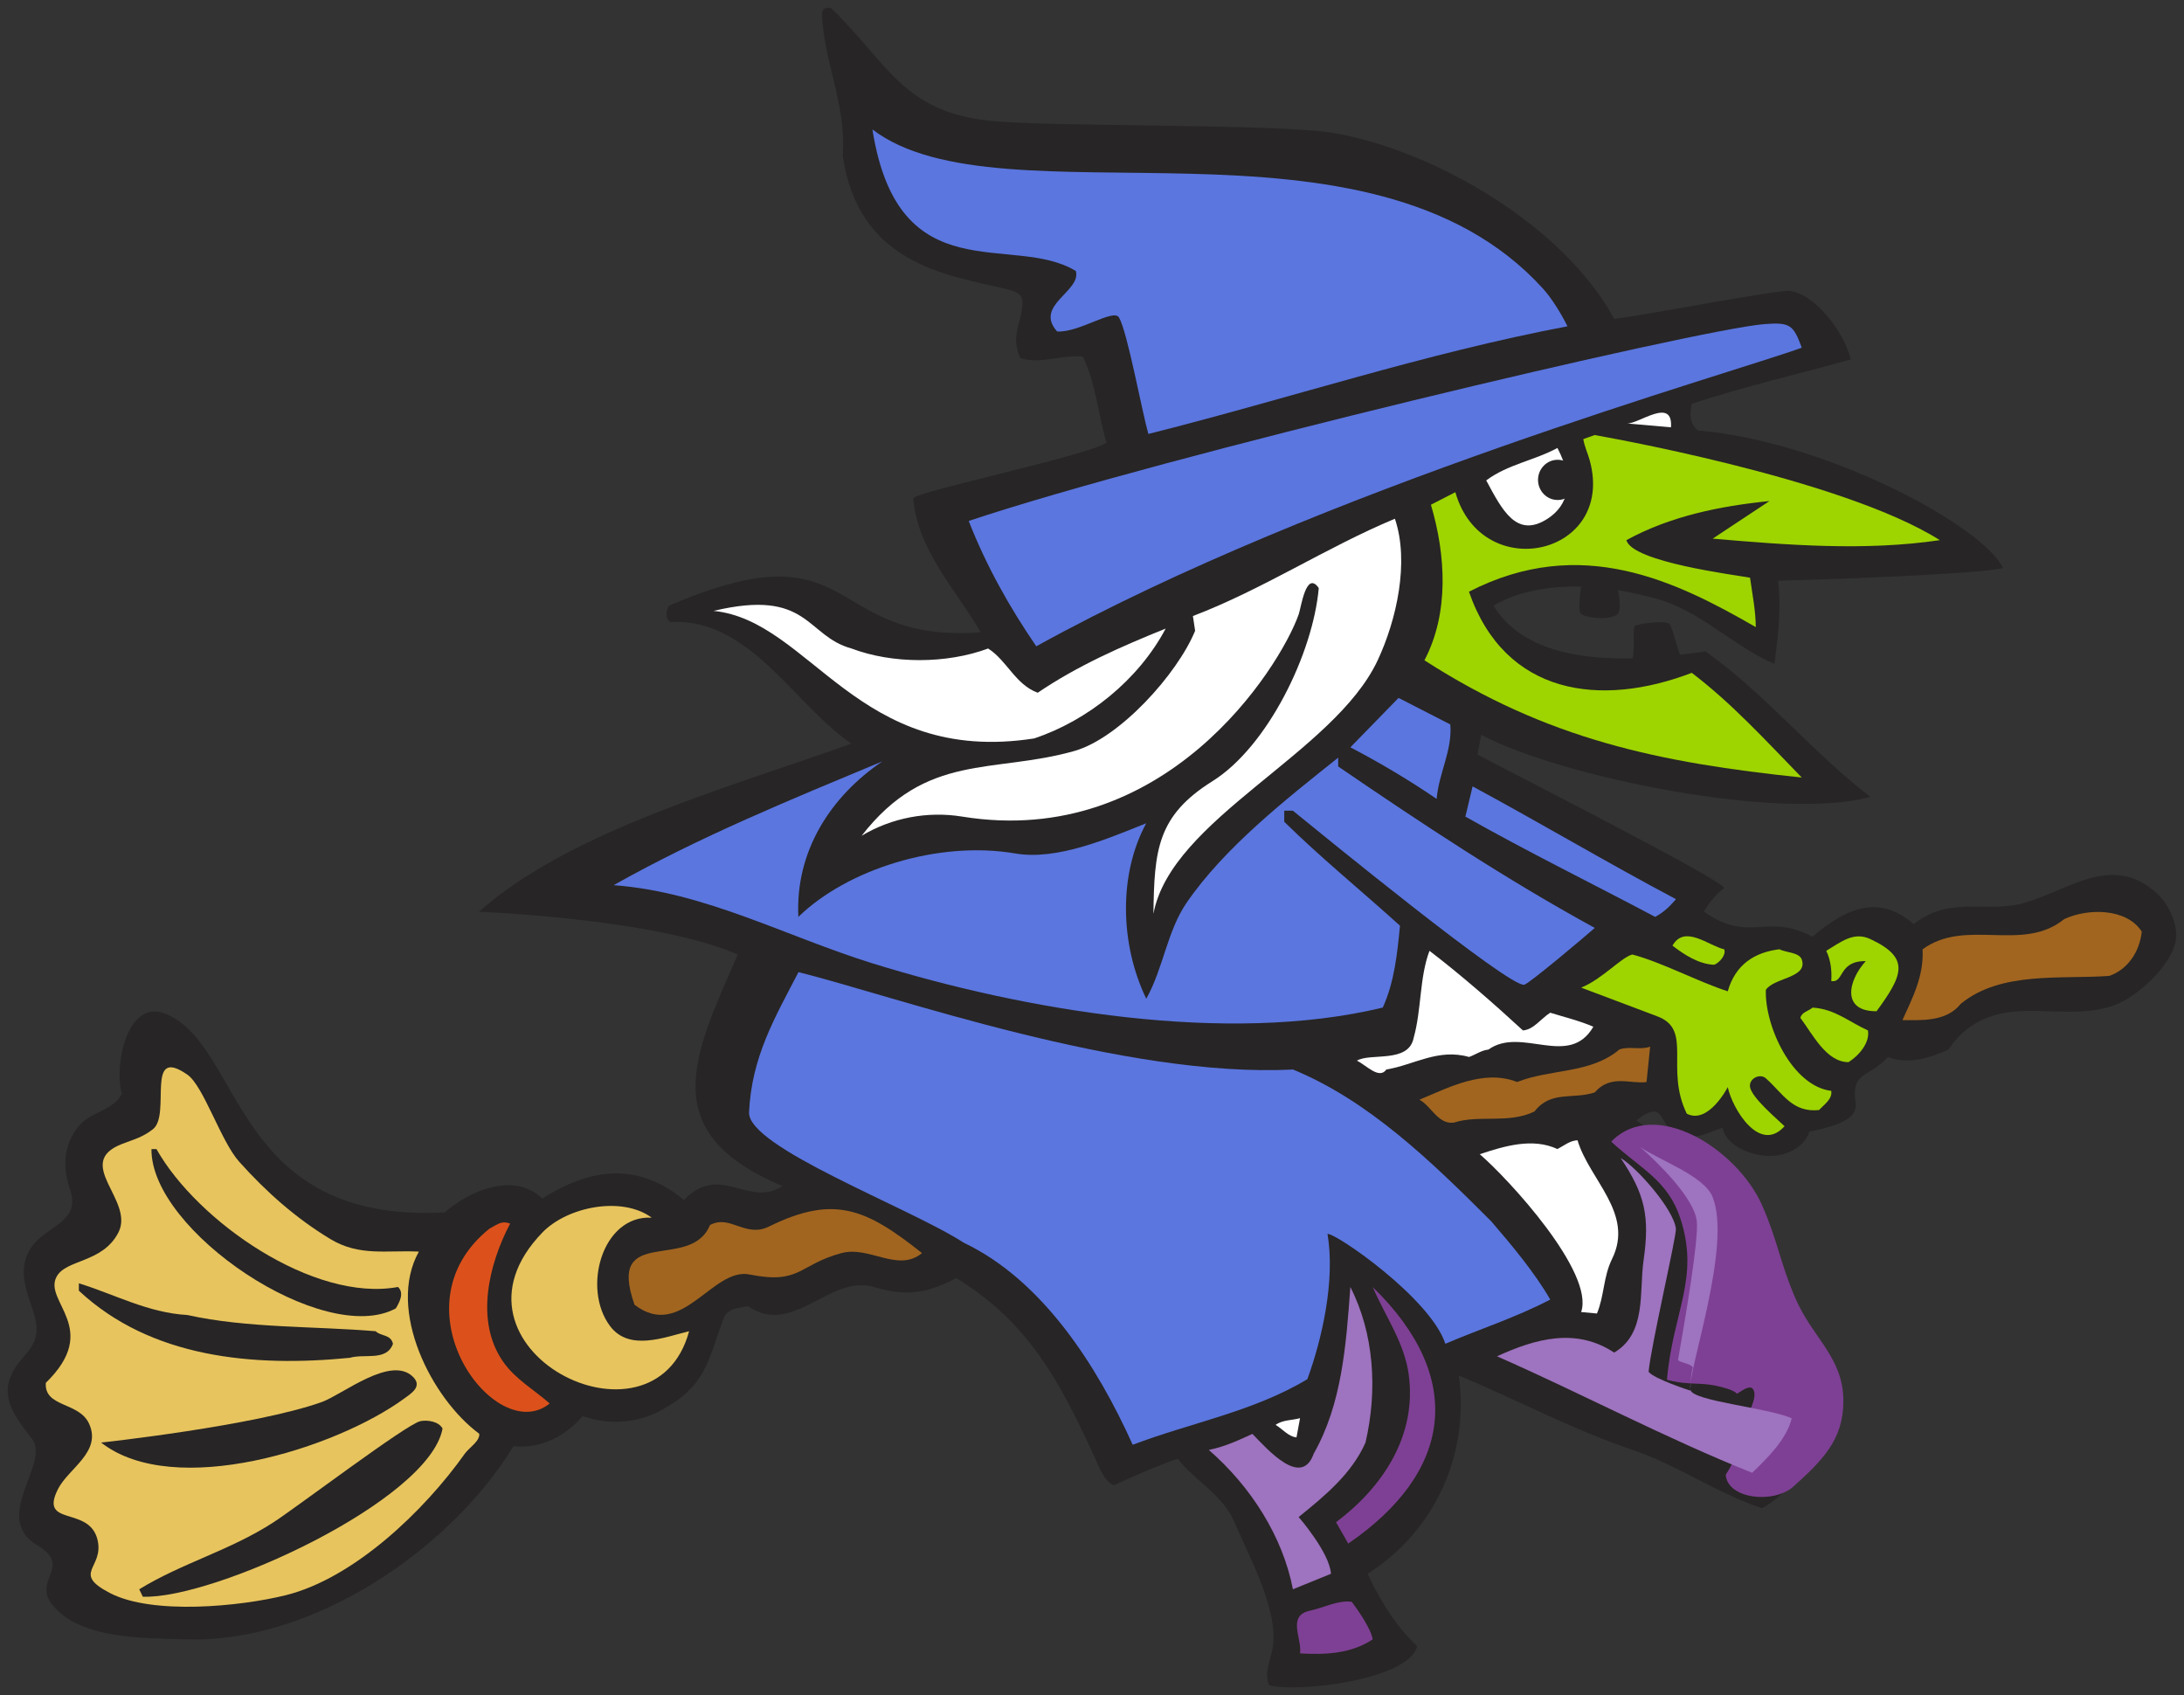 <svg xmlns="http://www.w3.org/2000/svg" xmlns:xlink="http://www.w3.org/1999/xlink" version="1.1" width="141.006" height="109.428" viewBox="0.491 -0.5 141.006 109.428">
  <rect x="0.491" y="-0.5" width="141.006" height="109.428" fill="#333333" stroke="none"/>
  <!-- Exported by Scratch - http://scratch.mit.edu/ -->
  <g id="ID0.6435067541897297">
    <path id="ID0.06439716974273324" fill="#FFFFFF" d="M 103.248 37.441 L 104.076 37.516 L 104.197 38.814 L 103.199 38.764 L 103.248 37.441 " stroke-width="1"/>
    <path id="ID0.32682618126273155" fill="#FFFFFF" d="M 106.533 40.586 L 107.943 40.436 L 108.259 41.833 L 106.703 41.958 L 106.533 40.586 " stroke-width="1"/>
    <path id="ID0.7868246049620211" fill="#272525" d="M 54.125 0.005 C 57.822 3.567 58.73 6.651 64.288 7.287 C 67.95 7.705 83.07 7.467 86.654 8.095 C 93.162 9.236 101.47 14.098 104.709 20.089 C 106.482 19.891 115.359 18.171 116.078 18.281 C 117.766 18.539 119.642 21.092 119.974 22.707 C 116.554 23.654 113.095 24.457 109.717 25.563 C 109.508 26.444 109.707 26.969 110.125 27.292 C 118.33 27.984 128.47 33.402 129.813 36.168 C 128.255 36.567 118.001 36.929 115.288 36.985 C 115.503 38.789 115.284 40.573 115.059 42.363 C 112.356 41.19 110.245 38.892 107.354 38.127 C 106.62 37.932 105.741 37.727 104.952 37.591 C 104.952 37.591 105.241 38.904 104.903 39.163 C 104.331 39.601 102.665 39.363 102.52 39.063 C 102.374 38.763 102.567 37.366 102.567 37.366 C 100.663 37.325 98.534 37.622 96.915 38.603 C 98.677 41.458 102.38 42.079 105.876 41.998 C 106.038 41.994 105.907 40.104 106.024 39.933 C 106.143 39.762 108.018 39.537 108.257 39.762 C 108.501 39.986 108.861 41.783 108.989 41.767 C 109.554 41.701 110.095 41.628 110.597 41.555 C 114.3 44.137 117.655 48.212 121.245 50.942 C 115.407 52.538 101.198 49.643 96.118 46.933 L 95.884 48.218 C 99.347 50.027 111.898 56.43 111.806 56.83 C 111.396 57.119 110.728 57.869 110.503 58.355 C 113.515 60.451 114.519 58.374 117.511 59.974 C 119.546 58.214 121.747 57.138 124.054 59.164 C 126.366 57.28 128.734 58.484 131.2 57.783 C 134.04 56.978 136.929 54.514 139.786 57.213 C 140.446 57.834 140.932 58.81 140.993 59.735 C 141.1 61.437 138.79 63.547 137.419 64.209 C 133.857 65.93 129.257 62.941 126.28 67.254 C 125.081 67.803 123.669 68.243 122.384 67.732 C 121.107 69.13 120.003 68.631 120.294 70.684 C 120.417 71.552 119.591 72.102 117.304 72.549 C 117.013 73.598 115.343 74.698 113.148 73.778 C 112.525 73.514 111.841 73.035 111.71 72.301 C 110.825 72.571 109.829 73.215 108.925 72.633 C 107.435 72.421 108.183 70.251 106.142 71.824 C 108.62 73.786 112.667 73.318 113.148 77.345 C 113.585 80.973 113.048 84.741 111.943 88.199 C 113.314 88.579 117.636 89.254 118.392 90.009 C 118.062 92.765 116.669 95.463 114.263 96.863 C 111.452 95.95 108.79 94.077 105.909 93.103 C 102.052 91.798 98.43 89.866 94.677 88.294 C 95.392 93.419 93.079 98.392 88.784 101.097 C 89.595 102.812 90.596 104.478 91.985 105.762 C 91.501 107.933 84.256 108.799 82.426 108.284 C 82.085 107.473 82.522 106.682 82.655 105.903 C 83.075 103.475 81.134 99.977 80.193 97.764 C 79.448 95.995 77.659 95.121 76.53 93.668 C 75.282 94.055 72.398 95.383 72.398 95.383 C 71.769 95.118 71.419 94.122 71.146 93.528 C 68.914 88.684 66.91 84.869 62.236 82.008 C 60.279 83.018 58.99 83.197 56.899 82.578 C 54.066 81.741 51.675 85.837 48.777 83.814 C 48.182 83.956 47.455 83.927 47.199 84.626 C 46.162 87.445 46.075 88.984 43.115 90.575 C 41.605 91.386 39.708 91.503 38.103 90.908 C 36.989 92.244 35.379 93.042 33.648 92.857 C 29.488 99.642 20.589 105.574 12.579 105.329 C 9.913 105.247 5.743 105.357 3.901 103.141 C 2.518 101.475 5.25 100.668 2.88 99.237 C -0.097 97.438 3.773 93.987 2.555 92.383 C 1.764 91.34 0.605 90.008 1.117 88.529 C 1.726 86.763 3.438 86.617 2.649 84.198 C 2.171 82.732 1.571 81.342 2.556 79.962 C 3.519 78.611 5.738 78.389 5.015 76.298 C 4.519 74.86 4.573 73.434 5.573 72.204 C 6.349 71.25 7.806 71.209 8.357 70.11 C 7.846 68.277 8.692 63.886 11.234 64.968 C 16.224 67.09 15.497 78.468 29.193 77.772 C 30.781 76.382 33.65 75.11 35.505 76.87 C 38.63 74.891 41.669 74.507 44.647 76.965 C 47.02 74.53 48.836 77.517 51.005 76.064 C 42.822 72.62 45.201 67.755 48.128 61.12 C 42.856 58.795 31.421 58.359 31.421 58.359 C 37.242 53.131 47.997 50.195 55.46 47.508 C 51.699 44.913 48.878 39.369 43.766 39.654 C 43.428 39.404 43.497 38.929 43.673 38.608 C 56.057 33.261 53.624 41.059 63.814 40.321 C 62.202 37.543 59.733 35.039 59.452 31.658 C 59.867 31.179 70.494 28.965 71.933 28.088 C 71.391 26.243 71.246 24.266 70.404 22.52 C 69.069 22.375 67.682 23.036 66.367 22.616 C 65.678 21.137 66.53 20.235 66.506 18.951 C 66.496 18.392 65.81 18.239 65.392 18.142 C 61.489 17.227 55.94 16.51 54.904 9.574 C 55.146 6.262 53.692 3.529 53.558 0.437 C 53.55 0.048 53.809 -0.021 54.125 0.005 Z " stroke-width="1"/>
    <path id="ID0.05533948866650462" fill="#5B76DF" d="M 101.693 20.565 C 92.476 22.305 83.705 25.235 74.633 27.514 C 74.191 25.945 73.279 20.904 72.734 19.993 C 72.379 19.401 70.151 20.989 68.743 20.898 C 67.229 19.205 70.322 18.31 69.95 16.995 C 65.892 14.511 58.496 18.482 56.817 7.857 C 65.172 14.223 88.815 5.69 100.116 18.137 C 100.695 18.779 101.307 19.784 101.693 20.565 Z " stroke-width="1"/>
    <path id="ID0.9962207623757422" fill="#5B76DF" d="M 116.82 21.946 C 112.351 23.576 85.924 30.979 67.397 41.222 C 65.663 38.697 64.155 36.001 63.035 33.131 C 75.445 28.97 110.088 20.763 114.408 20.423 C 116.066 20.292 116.281 20.477 116.82 21.946 Z " stroke-width="1"/>
    <path id="ID0.1328366044908762" fill="#272525" d="M 108.204 26.301 C 108.404 26.301 108.585 26.384 108.716 26.518 C 108.847 26.653 108.928 26.838 108.928 27.043 C 108.928 27.248 108.847 27.433 108.716 27.568 C 108.585 27.702 108.404 27.785 108.204 27.785 C 108.004 27.785 107.823 27.702 107.692 27.568 C 107.561 27.433 107.48 27.248 107.48 27.043 C 107.48 26.838 107.561 26.653 107.692 26.518 C 107.823 26.384 108.004 26.301 108.204 26.301 Z " stroke-width="1"/>
    <path id="ID0.27735526440665126" fill="#FFFFFF" d="M 108.375 27.086 L 105.535 26.836 C 106.279 26.884 108.514 25.087 108.375 27.086 Z " stroke-width="1"/>
    <path id="ID0.08902875613421202" fill="#9ED400" d="M 103.443 27.585 C 103.443 27.585 119.338 30.321 125.732 34.369 C 120.92 35.085 115.888 34.687 111.066 34.273 C 112.318 33.45 114.732 31.846 114.732 31.846 C 111.551 32.166 108.338 32.815 105.498 34.369 C 105.873 35.788 112.519 36.61 113.48 36.795 C 113.626 37.857 113.842 38.908 113.851 39.984 C 108.724 37.032 102.566 33.973 95.332 37.699 C 97.664 44.417 103.862 45.176 109.717 42.935 C 112.32 44.911 114.537 47.354 116.82 49.693 C 107.615 48.734 100.4 47.239 92.457 42.126 C 94.066 39.064 93.834 35.315 92.875 32.083 L 94.453 31.273 C 96.174 37.292 104.799 35.364 103.131 29.227 C 103 28.748 102.801 28.36 102.713 27.847 L 103.443 27.585 Z " stroke-width="1"/>
    <path id="ID0.18984746048226953" fill="#FFFFFF" d="M 100.425 32.975 C 98.404 34.296 97.477 32.425 96.446 30.513 C 97.825 29.48 99.557 29.226 101.044 28.419 C 102.177 30.579 101.732 32.12 100.425 32.975 Z " stroke-width="1"/>
    <path id="ID0.0979319759644568" fill="#FFFFFF" d="M 74.96 58.499 C 75.014 54.381 75.2 52.165 78.768 49.932 C 82.352 47.687 85.268 41.649 85.634 37.461 C 84.815 36.285 84.493 38.734 84.335 39.174 C 83.091 42.656 75.706 54.334 62.617 52.216 C 60.383 51.854 58.068 52.284 56.12 53.453 C 60.313 48.048 64.62 49.465 69.856 47.979 C 72.772 47.151 76.503 43.018 77.652 40.22 L 77.509 39.268 C 82.025 37.548 86.099 34.845 90.55 32.986 C 91.497 35.784 90.659 39.516 89.439 42.125 C 86.613 48.159 76.082 52.366 74.96 58.499 Z " stroke-width="1"/>
    <path id="ID0.17480083368718624" fill="#272525" d="M 101.059 29.181 C 101.409 29.181 101.726 29.326 101.955 29.561 C 102.185 29.796 102.327 30.121 102.327 30.479 C 102.327 30.837 102.185 31.162 101.955 31.397 C 101.726 31.632 101.409 31.777 101.059 31.777 C 100.709 31.777 100.392 31.632 100.163 31.397 C 99.933 31.162 99.791 30.837 99.791 30.479 C 99.791 30.121 99.933 29.796 100.163 29.561 C 100.392 29.326 100.709 29.181 101.059 29.181 Z " stroke-width="1"/>
    <path id="ID0.17948820162564516" fill="#FFFFFF" d="M 55.47 41.365 C 58.115 42.364 61.596 42.364 64.288 41.365 C 65.494 42.127 66.051 43.697 67.49 44.219 C 70.089 42.457 72.92 41.22 75.75 40.078 C 73.986 43.41 70.693 46.028 67.258 47.17 C 55.852 48.943 52.836 39.562 46.56 38.936 C 52.737 37.466 52.5 40.555 55.47 41.365 Z " stroke-width="1"/>
    <path id="ID0.7949208430945873" fill="#5B76DF" d="M 94.128 46.267 C 94.268 47.934 93.384 49.409 93.245 51.074 C 91.435 49.837 89.579 48.741 87.677 47.742 L 90.786 44.553 L 94.128 46.267 Z " stroke-width="1"/>
    <path id="ID0.07785108825191855" fill="#5B76DF" d="M 86.889 48.979 C 92.28 52.665 97.735 56.276 103.456 59.402 C 102.919 59.879 99.264 62.965 98.907 63.068 C 98.011 63.324 85.599 53.161 83.964 51.835 L 83.407 51.835 L 83.407 52.549 C 85.796 54.902 88.398 57.008 90.878 59.259 C 90.706 61.051 90.518 62.892 89.768 64.543 C 79.721 66.971 66.61 64.729 56.816 61.687 C 51.217 59.948 46.001 57.075 40.109 56.643 C 45.674 53.505 51.592 51.097 57.465 48.647 C 54.112 50.916 51.827 54.461 52.036 58.69 C 55.17 55.633 61.061 53.74 66.051 54.597 C 68.743 55.058 72.03 53.63 74.497 52.645 C 72.716 55.913 72.786 60.423 74.497 63.973 C 75.589 62.034 75.846 59.611 77.096 57.785 C 79.557 54.197 83.534 51.088 86.889 48.409 L 86.889 48.979 Z " stroke-width="1"/>
    <path id="ID0.6114822123199701" fill="#5B76DF" d="M 108.699 57.547 C 108.281 58.023 107.957 58.356 107.353 58.69 C 103.316 56.548 99.14 54.501 95.101 52.217 L 95.566 50.265 C 99.977 52.645 104.291 55.215 108.699 57.547 Z " stroke-width="1"/>
    <path id="ID0.5254930956289172" fill="#A16520" d="M 138.771 59.641 C 138.63 60.926 137.89 62.069 136.683 62.497 C 133.621 62.734 129.673 62.164 127.079 64.306 C 126.148 65.495 124.433 65.353 123.318 65.353 C 123.966 63.925 124.712 62.498 124.618 60.784 C 127.402 58.737 131.068 61.022 133.762 58.833 C 135.291 58.118 137.796 58.118 138.771 59.641 Z " stroke-width="1"/>
    <path id="ID0.059431628324091434" fill="#9ED400" d="M 121.648 64.781 C 119.351 64.794 119.814 62.787 120.951 61.545 C 119.16 61.522 119.572 62.978 118.722 62.83 C 118.767 62.166 118.691 61.48 118.398 60.879 C 119.349 60.314 120.169 59.614 121.252 60.124 C 123.828 61.338 123.373 62.425 121.648 64.781 Z " stroke-width="1"/>
    <path id="ID0.8488012659363449" fill="#9ED400" d="M 111.811 60.783 C 111.952 61.116 111.533 61.639 111.161 61.782 C 110.14 61.735 109.214 61.116 108.47 60.546 C 109.257 59.165 110.789 60.546 111.811 60.783 Z " stroke-width="1"/>
    <path id="ID0.9722592635080218" fill="#9ED400" d="M 114.5 63.4 C 114.42 65.751 116.203 69.616 118.723 69.921 C 118.807 70.458 118.243 70.818 117.936 71.158 C 116.205 71.341 115.6 70.083 114.5 69.111 C 114.111 68.765 113.381 69.138 113.48 69.681 C 113.605 70.369 115.187 71.702 115.707 72.203 C 114.096 74.008 112.334 71.068 112.041 69.681 C 112.041 69.681 110.795 72.111 109.396 71.396 C 107.959 68.463 109.816 65.978 107.494 65.11 L 102.574 63.255 C 103.92 62.719 105.146 61.317 105.875 61.118 C 107.725 61.593 110.223 62.918 112.041 63.492 C 112.543 61.718 113.832 60.966 115.383 60.779 C 115.768 60.998 116.656 60.965 116.821 61.446 C 117.227 62.638 115.027 62.604 114.5 63.4 Z " stroke-width="1"/>
    <path id="ID0.516073000151664" fill="#FFFFFF" d="M 98.816 66.019 C 99.508 65.971 99.976 65.257 100.578 64.876 C 101.506 65.162 102.482 65.399 103.363 65.78 C 101.785 68.493 98.722 65.733 96.588 67.255 C 96.125 67.304 95.752 67.589 95.336 67.733 C 93.34 67.162 91.762 68.256 89.998 68.542 C 89.533 69.209 88.699 68.257 88.096 67.971 C 88.977 67.448 91.438 68.162 91.762 66.495 C 92.272 64.687 92.133 62.593 92.783 60.88 C 94.777 62.401 96.958 64.306 98.816 66.019 Z " stroke-width="1"/>
    <path id="ID0.20563414599746466" fill="#5B76DF" d="M 83.964 68.541 C 88.837 70.541 92.874 74.441 96.774 78.346 C 98.122 79.917 99.559 81.63 100.581 83.393 C 98.397 84.537 96.033 85.295 93.808 86.247 C 92.831 83.296 86.753 79.107 86.199 79.154 C 86.71 82.181 85.835 85.974 84.898 88.533 C 81.419 90.627 77.378 91.341 73.622 92.767 C 71.349 87.719 67.822 82.154 62.717 79.726 C 59.19 77.441 48.747 73.566 48.852 71.301 C 49.018 67.73 50.512 65.206 52.044 62.255 C 58.163 63.781 73.078 69.107 83.964 68.541 Z " stroke-width="1"/>
    <path id="ID0.7611745717003942" fill="#9ED400" d="M 121.091 66.019 C 121.231 66.781 120.532 67.637 119.837 68.067 C 118.399 68.067 117.518 66.256 116.729 65.21 C 116.821 64.829 117.242 64.782 117.518 64.545 C 118.957 64.638 119.837 65.448 121.091 66.019 Z " stroke-width="1"/>
    <path id="ID0.8997160508297384" fill="#A16520" d="M 106.796 69.352 C 105.775 69.495 104.477 68.829 103.456 70.018 C 102.062 70.494 100.624 69.874 99.559 71.254 C 97.887 72.063 95.985 71.443 94.36 71.969 C 93.339 72.112 92.878 70.873 92.132 70.492 C 93.986 69.73 96.262 68.493 98.444 69.349 C 100.581 68.493 103.177 68.827 105.038 67.253 C 105.642 67.016 106.429 67.302 107.03 67.064 L 106.796 69.352 Z " stroke-width="1"/>
    <path id="ID0.29078865936025977" fill="#E7C45E" d="M 27.534 80.298 C 25.436 84.072 28.366 89.798 31.432 92.055 C 31.493 92.522 30.766 92.968 30.504 93.338 C 27.892 97.029 23.34 101.384 18.948 102.477 C 16.016 103.206 10.331 103.772 7.578 102.333 C 5.087 101.033 7.223 100.741 6.789 98.907 C 6.263 96.679 2.982 98.095 4.237 95.623 C 4.918 94.281 7.093 93.219 6.233 91.387 C 5.576 89.99 3.341 90.362 3.449 88.77 C 7.058 85.256 3.268 83.528 4.145 81.916 C 4.767 80.773 7.119 81.044 8.136 79.061 C 9.198 76.993 5.198 74.579 8.368 73.348 C 9.122 73.057 9.69 72.924 10.363 72.397 C 11.563 71.459 9.819 66.942 12.591 68.876 C 13.639 69.608 14.742 73.163 15.932 74.493 C 17.68 76.445 19.598 78.146 21.826 79.49 C 23.713 80.626 25.476 80.191 27.534 80.298 Z " stroke-width="1"/>
    <path id="ID0.9237181232310832" fill="#FFFFFF" d="M 102.341 73.109 C 103.106 75.681 106.022 77.829 104.57 80.773 C 104.001 81.925 104.075 83.142 103.595 84.294 L 102.574 84.198 C 103.453 81.642 97.873 75.594 96.029 74.01 C 97.607 73.486 99.439 72.929 101.043 73.676 C 101.464 73.461 101.848 73.13 102.341 73.109 Z " stroke-width="1"/>
    <path id="ID0.47349710389971733" fill="#7E4094" d="M 104.514 73.199 C 106.436 74.97 108.188 75.695 108.992 78.189 C 110.231 82.056 108.507 84.127 108.114 88.57 C 109.77 89.019 110.426 88.591 112.204 89.216 C 113.956 89.84 112.132 92.562 111.913 94.456 C 111.718 96.252 114.975 96.649 116.292 95.453 C 118.114 93.807 119.505 92.46 119.505 89.964 C 119.505 87.097 117.53 85.922 116.392 83.276 C 115.417 81.005 115.246 79.535 114.249 77.289 C 112.639 73.673 107.335 70.305 104.514 73.199 Z " stroke-width="1"/>
    <path id="ID0.4258974581025541" fill="#272525" d="M 111.714 89.868 L 110.352 94.359 C 110.79 94.683 111.253 95.482 111.62 95.058 C 112.497 94.06 112.737 92.861 113.081 91.564 C 113.227 90.941 114.054 89.668 113.665 89.168 C 113.32 88.721 112.275 89.968 111.714 89.868 Z " stroke-width="1"/>
    <path id="ID0.34307446982711554" fill="#9E73BF" d="M 116.171 91.055 C 115.846 92.414 114.583 93.645 113.618 94.576 C 108.012 92.342 102.669 89.484 97.142 87.056 C 99.618 85.92 102.251 85.185 104.704 86.816 C 106.811 85.581 106.313 82.904 106.604 80.868 C 107.005 78.056 106.719 76.624 105.122 74.253 C 106.184 74.876 108.56 77.577 108.692 78.823 C 108.743 79.265 107.073 86.426 106.93 88.054 C 107.258 88.51 109.618 89.269 109.618 89.269 C 109.655 89.05 109.618 88.396 109.788 87.771 C 109.618 87.492 108.806 87.452 108.835 87.26 C 109.314 84.519 110.165 79.556 110.04 78.345 C 109.886 76.826 107.472 74.506 106.374 73.535 C 107.569 74.381 110.513 75.391 111.062 76.77 C 112.325 79.923 109.454 87.958 109.628 89.213 C 109.738 89.949 114.619 90.368 116.171 91.055 Z " stroke-width="1"/>
    <path id="ID0.3070863913744688" fill="#272525" d="M 10.594 73.682 C 13.224 78.348 20.747 83.588 26.187 82.581 C 26.609 82.971 26.275 83.582 26.048 83.962 C 21.418 86.481 10.211 78.971 10.27 73.682 L 10.594 73.682 Z " stroke-width="1"/>
    <path id="ID0.17281099827960134" fill="#E7C45E" d="M 42.569 78.107 C 39.38 77.924 38.047 82.662 39.877 85.103 C 41.119 86.756 43.387 85.822 44.982 85.437 C 42.712 93.855 28.293 86.507 35.515 79.058 C 37.129 77.395 40.646 76.695 42.569 78.107 Z " stroke-width="1"/>
    <path id="ID0.42931640567258" fill="#A16520" d="M 60.019 80.393 C 58.464 81.672 56.631 79.91 54.821 80.393 C 52.042 81.139 52.18 82.436 48.881 81.774 C 46.483 81.295 44.494 86.078 41.456 83.725 C 39.614 78.49 45.077 81.636 46.329 78.584 C 47.631 77.875 48.604 79.432 50.135 78.68 C 54.313 76.626 56.381 77.494 60.019 80.393 Z " stroke-width="1"/>
    <path id="ID0.9481248622760177" fill="#DC511B" d="M 33.427 78.488 C 32.055 81.099 31.146 84.769 32.963 87.388 C 33.759 88.534 34.956 89.2 35.98 90.101 C 32.499 92.941 25.781 83.898 32.082 78.822 C 32.689 78.489 32.888 78.295 33.427 78.488 Z " stroke-width="1"/>
    <path id="ID0.3887061388231814" fill="#272525" d="M 12.59 84.391 C 16.442 85.247 20.804 85.104 24.749 85.438 C 25.074 85.772 25.723 85.628 25.863 86.25 C 25.445 87.396 24.007 86.869 23.078 87.153 C 16.813 87.77 10.224 87.153 5.583 82.821 L 5.583 82.344 C 7.903 83.059 10.039 84.247 12.59 84.391 Z " stroke-width="1"/>
    <path id="ID0.7254943046718836" fill="#9E73BF" d="M 88.652 92.625 C 87.769 94.624 86.049 96.051 84.336 97.432 C 84.336 97.432 86.332 99.716 86.424 101.096 L 83.965 102.096 C 83.315 98.716 81.274 95.481 78.535 93.1 C 79.695 92.866 80.67 92.367 81.351 92.065 C 82.324 93.063 84.521 95.579 85.31 93.338 C 87.119 90.15 87.398 86.391 87.674 82.581 C 89.208 85.581 89.441 89.245 88.652 92.625 Z " stroke-width="1"/>
    <path id="ID0.3346599624492228" fill="#7E4094" d="M 87.537 99.145 L 86.75 97.766 C 89.76 95.507 91.994 92.177 91.438 88.202 C 91.147 86.14 89.917 84.453 89.119 82.585 C 95.141 88.448 94.266 94.542 87.537 99.145 Z " stroke-width="1"/>
    <path id="ID0.8490683399140835" fill="#272525" d="M 7.021 92.625 C 7.021 92.625 16.95 91.55 21.268 90.008 C 22.602 89.529 25.736 86.958 27.162 88.389 C 27.776 89.005 27.041 89.451 26.605 89.77 C 22.21 92.996 11.742 96.312 7.021 92.625 Z " stroke-width="1"/>
    <path id="ID0.10609903605654836" fill="#FFFFFF" d="M 84.197 92.291 C 83.685 92.244 83.314 91.768 82.849 91.482 C 83.314 91.148 83.916 91.195 84.426 91.05 L 84.197 92.291 Z " stroke-width="1"/>
    <path id="ID0.8806984364055097" fill="#272525" d="M 29.064 91.721 C 28.2 96.384 14.304 102.75 9.712 102.575 L 9.48 102.096 C 12.279 100.38 15.337 99.598 18.158 97.766 C 19.703 96.762 26.744 91.432 27.625 91.245 C 28.073 91.148 28.819 91.257 29.064 91.721 Z " stroke-width="1"/>
    <path id="ID0.04521878343075514" fill="#7E4094" d="M 89.115 105.332 C 87.709 106.264 86.051 106.328 84.427 106.236 C 84.559 105.236 83.563 103.793 85.075 103.476 C 85.937 103.291 86.882 102.784 87.763 102.904 C 88.139 103.393 89.037 104.691 89.115 105.332 Z " stroke-width="1"/>
  </g>
</svg>
